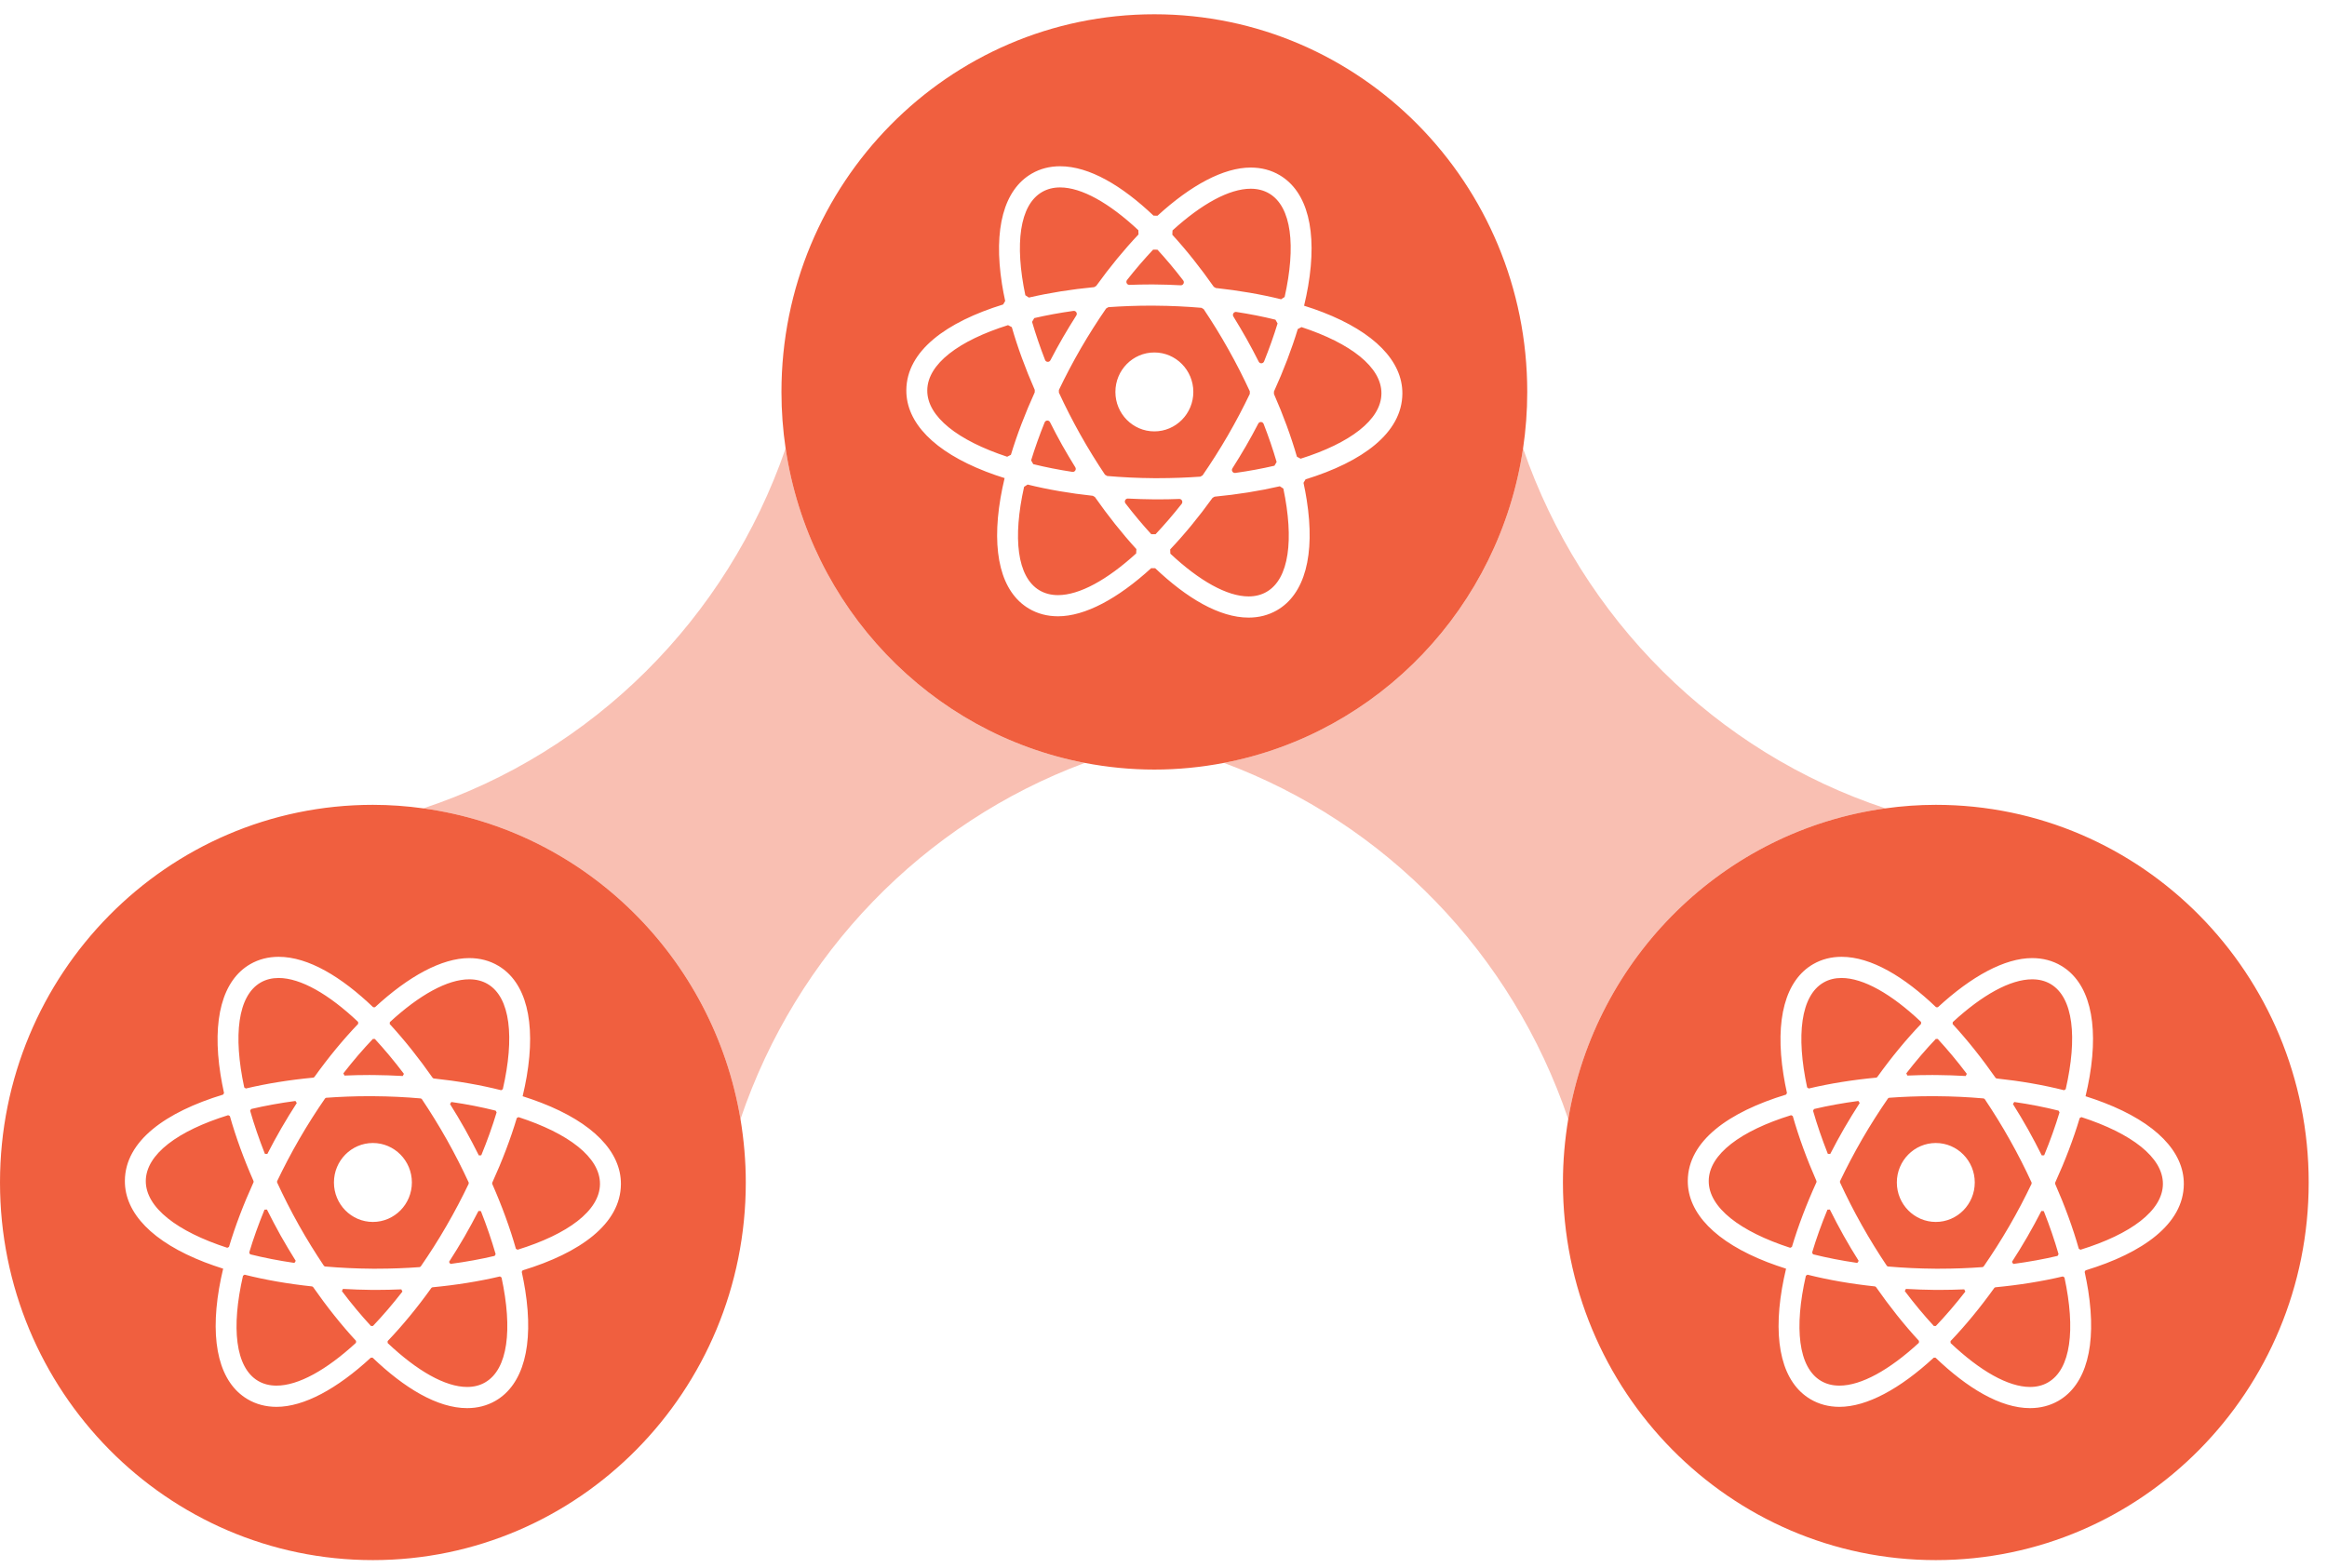 <?xml version="1.0" encoding="UTF-8"?>
<svg width="89px" height="60px" viewBox="0 0 89 60" version="1.1" xmlns="http://www.w3.org/2000/svg" xmlns:xlink="http://www.w3.org/1999/xlink">
    <title>cr_mark_accent-orange@3x</title>
    <g id="Home" stroke="none" stroke-width="1" fill="none" fill-rule="evenodd">
        <g id="cta-react" transform="translate(-196, -755)" fill="#F05F3F" fill-rule="nonzero">
            <g id="Group-5" transform="translate(150, 140)">
                <g id="Group" transform="translate(0, 539)">
                    <g id="Group-7">
                        <g id="cr_mark_accent-orange@3x" transform="translate(46, 76)">
                            <path d="M59.98,42.814 C57.838,36.484 52.996,31.485 46.811,29.186 C52.728,28.054 57.353,23.225 58.252,17.156 C60.501,23.674 65.616,28.773 72.11,30.925 C65.932,31.772 61.013,36.622 59.98,42.814" id="Fill-11" opacity="0.4"></path>
                            <path d="M28.321,42.814 C27.287,36.622 22.368,31.772 16.191,30.925 C22.685,28.773 27.799,23.674 30.047,17.156 C30.947,23.225 35.573,28.054 41.489,29.186 C35.304,31.485 30.462,36.484 28.321,42.814" id="Fill-12" opacity="0.4"></path>
                            <path d="M44.15,0.546 C52.027,0.546 58.412,7.015 58.412,14.994 C58.412,15.729 58.357,16.451 58.252,17.156 C57.353,23.225 52.728,28.054 46.811,29.186 C45.949,29.351 45.06,29.441 44.15,29.441 C43.24,29.441 42.351,29.351 41.489,29.186 C35.573,28.054 30.947,23.225 30.047,17.156 C29.943,16.451 29.888,15.729 29.888,14.994 C29.888,7.015 36.273,0.546 44.15,0.546 Z M40.545,6.36 C40.149,6.36 39.785,6.454 39.463,6.64 C38.395,7.254 37.99,8.755 38.322,10.865 C38.356,11.078 38.397,11.294 38.445,11.515 L38.445,11.515 L38.367,11.648 C36.201,12.317 34.674,13.418 34.664,14.928 C34.656,16.172 35.736,17.277 37.707,18.041 C37.936,18.13 38.175,18.213 38.423,18.29 C38.362,18.546 38.31,18.797 38.268,19.042 C37.908,21.148 38.293,22.654 39.352,23.283 C39.681,23.478 40.056,23.577 40.465,23.577 C41.501,23.577 42.753,22.902 44.029,21.736 L44.029,21.736 L44.181,21.737 C45.381,22.875 46.63,23.627 47.755,23.627 C48.151,23.627 48.515,23.533 48.837,23.348 C49.905,22.733 50.31,21.233 49.977,19.122 C49.944,18.909 49.903,18.693 49.855,18.471 L49.855,18.471 L49.933,18.338 C52.099,17.67 53.626,16.569 53.636,15.058 C53.644,13.814 52.563,12.709 50.594,11.945 C50.365,11.856 50.124,11.773 49.877,11.696 C49.938,11.441 49.99,11.19 50.032,10.945 C50.392,8.839 50.007,7.334 48.948,6.704 C48.62,6.509 48.245,6.41 47.835,6.41 C46.799,6.41 45.547,7.084 44.272,8.252 L44.272,8.252 L44.119,8.25 C42.92,7.112 41.67,6.36 40.545,6.36 Z M48.949,18.603 L49.084,18.691 C49.493,20.646 49.308,22.144 48.442,22.643 C48.239,22.76 48.007,22.817 47.755,22.817 C46.93,22.817 45.87,22.219 44.762,21.181 L44.762,21.181 L44.756,21.018 C45.303,20.441 45.847,19.781 46.375,19.047 L46.375,19.047 L46.453,19.001 C47.322,18.918 48.164,18.784 48.949,18.603 L48.949,18.603 Z M39.303,18.537 C40.078,18.729 40.917,18.873 41.798,18.968 L41.798,18.968 L41.876,19.014 C42.374,19.724 42.909,20.401 43.463,21.007 L43.463,21.007 L43.455,21.172 C42.344,22.185 41.287,22.767 40.465,22.767 C40.203,22.767 39.965,22.707 39.756,22.584 C38.897,22.073 38.732,20.573 39.168,18.624 L39.168,18.624 L39.303,18.537 Z M43.14,19.073 C43.464,19.089 43.791,19.101 44.123,19.103 L44.123,19.103 L44.287,19.104 C44.56,19.104 44.831,19.098 45.103,19.088 C45.2,19.085 45.255,19.199 45.195,19.276 C44.864,19.695 44.529,20.083 44.197,20.437 L44.197,20.437 L44.032,20.436 C43.702,20.077 43.373,19.684 43.046,19.258 C42.987,19.181 43.044,19.068 43.14,19.073 Z M44.013,11.693 L44.172,11.694 C44.782,11.698 45.377,11.727 45.951,11.776 L45.951,11.776 L46.036,11.826 C46.361,12.311 46.679,12.823 46.981,13.364 C47.284,13.902 47.556,14.439 47.801,14.969 L47.801,14.969 L47.801,15.069 C47.549,15.595 47.269,16.128 46.959,16.663 C46.649,17.198 46.326,17.704 45.995,18.185 L45.995,18.185 L45.91,18.235 C45.385,18.272 44.843,18.293 44.287,18.293 L44.287,18.293 L44.128,18.293 C43.518,18.289 42.922,18.259 42.348,18.21 L42.348,18.21 L42.262,18.16 C41.938,17.675 41.621,17.164 41.318,16.624 C41.016,16.085 40.743,15.548 40.499,15.019 L40.499,15.019 L40.499,14.919 C40.751,14.392 41.031,13.859 41.34,13.324 C41.651,12.789 41.974,12.282 42.306,11.801 L42.306,11.801 L42.391,11.751 C42.916,11.714 43.458,11.693 44.013,11.693 L44.013,11.693 Z M48.125,16.205 C48.17,16.118 48.295,16.127 48.33,16.218 C48.524,16.717 48.69,17.205 48.827,17.674 L48.827,17.674 L48.743,17.817 C48.272,17.927 47.772,18.019 47.246,18.093 C47.151,18.106 47.083,18 47.135,17.918 C47.309,17.643 47.482,17.362 47.65,17.072 C47.817,16.784 47.974,16.495 48.125,16.205 Z M39.953,16.161 C39.99,16.07 40.115,16.063 40.159,16.15 C40.307,16.443 40.459,16.734 40.622,17.025 C40.782,17.309 40.952,17.594 41.127,17.877 C41.179,17.96 41.109,18.066 41.014,18.052 C40.489,17.972 39.989,17.873 39.519,17.757 L39.519,17.757 L39.437,17.612 C39.58,17.144 39.753,16.658 39.953,16.161 Z M49.779,12.514 C51.655,13.131 52.843,14.043 52.835,15.053 C52.829,16.062 51.628,16.955 49.745,17.548 L49.745,17.548 L49.603,17.472 C49.379,16.698 49.083,15.89 48.724,15.071 L48.724,15.071 L48.725,14.978 C49.095,14.164 49.402,13.359 49.636,12.588 L49.636,12.588 L49.779,12.514 Z M38.554,12.439 L38.698,12.515 C38.92,13.289 39.217,14.097 39.576,14.916 L39.576,14.916 L39.575,15.009 C39.205,15.823 38.898,16.627 38.664,17.399 L38.664,17.399 L38.521,17.473 C36.645,16.855 35.457,15.943 35.465,14.934 C35.471,13.925 36.672,13.031 38.554,12.439 L38.554,12.439 Z M44.15,13.484 C43.327,13.484 42.66,14.16 42.66,14.994 C42.66,15.827 43.327,16.503 44.15,16.503 C44.973,16.503 45.641,15.827 45.641,14.994 C45.641,14.16 44.973,13.484 44.15,13.484 Z M47.286,11.934 C47.81,12.015 48.311,12.113 48.781,12.23 L48.781,12.23 L48.863,12.374 C48.72,12.843 48.547,13.329 48.347,13.827 C48.31,13.917 48.185,13.924 48.142,13.837 C47.994,13.545 47.841,13.253 47.677,12.962 C47.517,12.678 47.348,12.393 47.173,12.109 C47.121,12.027 47.19,11.92 47.286,11.934 Z M41.055,11.894 C41.15,11.88 41.218,11.987 41.166,12.068 C40.991,12.343 40.818,12.624 40.65,12.915 C40.483,13.203 40.326,13.493 40.175,13.782 C40.129,13.869 40.005,13.861 39.97,13.77 C39.776,13.27 39.61,12.782 39.473,12.313 L39.473,12.313 L39.557,12.169 C40.028,12.06 40.529,11.967 41.055,11.894 Z M47.835,7.22 C48.097,7.22 48.335,7.28 48.544,7.403 C49.403,7.914 49.568,9.414 49.133,11.362 L49.133,11.362 L48.997,11.449 C48.222,11.257 47.382,11.114 46.501,11.018 L46.501,11.018 L46.423,10.972 C45.925,10.262 45.391,9.585 44.837,8.98 L44.837,8.98 L44.845,8.815 C45.956,7.803 47.014,7.22 47.835,7.22 Z M40.545,7.17 C41.37,7.17 42.43,7.769 43.538,8.807 L43.538,8.807 L43.544,8.969 C42.998,9.546 42.454,10.206 41.926,10.939 L41.926,10.939 L41.848,10.985 C40.979,11.068 40.136,11.202 39.351,11.384 L39.351,11.384 L39.216,11.295 C38.806,9.341 38.992,7.843 39.858,7.344 C40.061,7.227 40.293,7.17 40.545,7.17 Z M44.103,9.55 L44.269,9.552 C44.598,9.91 44.928,10.303 45.254,10.728 C45.313,10.805 45.255,10.918 45.159,10.914 C44.835,10.897 44.508,10.885 44.178,10.883 L44.178,10.883 L44.013,10.882 C43.741,10.882 43.469,10.888 43.198,10.898 C43.101,10.901 43.045,10.787 43.106,10.71 C43.436,10.291 43.771,9.904 44.103,9.55 L44.103,9.55 Z" id="Combined-Shape"></path>
                            <path d="M74.038,30.79 C81.915,30.79 88.3,37.259 88.3,45.237 C88.3,53.216 81.915,59.684 74.038,59.684 C66.161,59.684 59.777,53.216 59.777,45.237 C59.777,44.411 59.849,43.601 59.98,42.814 C61.013,36.622 65.932,31.772 72.11,30.925 C72.74,30.838 73.384,30.79 74.038,30.79 Z M70.434,36.604 C70.037,36.604 69.673,36.698 69.351,36.883 C68.284,37.497 67.878,38.998 68.211,41.109 C68.247,41.339 68.293,41.575 68.345,41.815 L68.345,41.815 L68.311,41.875 C66.116,42.542 64.563,43.648 64.552,45.171 C64.544,46.416 65.625,47.52 67.595,48.285 C67.823,48.373 68.064,48.456 68.311,48.535 C68.25,48.79 68.198,49.041 68.156,49.285 C67.796,51.391 68.181,52.897 69.24,53.526 C69.569,53.721 69.943,53.821 70.353,53.821 C71.4,53.821 72.669,53.131 73.959,51.94 L73.959,51.94 L74.027,51.94 C75.24,53.101 76.505,53.87 77.643,53.87 C78.039,53.87 78.404,53.776 78.726,53.591 C79.793,52.976 80.198,51.476 79.866,49.365 C79.83,49.135 79.783,48.899 79.731,48.657 L79.731,48.657 L79.765,48.599 C81.961,47.931 83.514,46.825 83.524,45.301 C83.532,44.058 82.452,42.952 80.481,42.189 C80.253,42.1 80.013,42.017 79.765,41.938 C79.826,41.684 79.878,41.432 79.92,41.188 C80.28,39.083 79.895,37.577 78.836,36.948 C78.508,36.752 78.133,36.653 77.723,36.653 C76.676,36.654 75.407,37.343 74.117,38.534 L74.117,38.534 L74.049,38.533 C72.837,37.373 71.572,36.604 70.434,36.604 L70.434,36.604 Z M78.897,48.832 L78.959,48.872 C79.386,50.858 79.206,52.382 78.33,52.886 C78.127,53.004 77.895,53.06 77.643,53.06 C76.806,53.06 75.729,52.445 74.604,51.38 L74.604,51.38 L74.601,51.306 C75.168,50.713 75.732,50.03 76.279,49.267 L76.279,49.267 L76.314,49.247 C77.214,49.162 78.088,49.023 78.897,48.832 L78.897,48.832 Z M69.132,48.765 C69.93,48.966 70.8,49.117 71.714,49.214 L71.714,49.214 L71.749,49.235 C72.264,49.972 72.819,50.674 73.395,51.298 L73.395,51.298 L73.391,51.371 C72.262,52.411 71.186,53.009 70.353,53.009 C70.091,53.009 69.853,52.951 69.645,52.827 C68.776,52.311 68.617,50.784 69.069,48.805 L69.069,48.805 L69.132,48.765 Z M72.894,49.309 C73.262,49.329 73.634,49.344 74.011,49.347 L74.011,49.347 L74.175,49.347 C74.493,49.347 74.81,49.339 75.126,49.326 L75.126,49.326 L75.168,49.411 C74.794,49.892 74.416,50.332 74.039,50.728 L74.039,50.728 L73.964,50.728 C73.592,50.325 73.22,49.879 72.852,49.392 L72.852,49.392 L72.894,49.309 Z M73.901,41.936 L74.06,41.937 C74.681,41.941 75.286,41.97 75.869,42.022 L75.869,42.022 L75.908,42.045 C76.238,42.538 76.562,43.057 76.869,43.606 C77.178,44.154 77.454,44.7 77.702,45.239 L77.702,45.239 L77.702,45.285 C77.447,45.82 77.163,46.362 76.848,46.906 C76.532,47.451 76.203,47.965 75.866,48.453 L75.866,48.453 L75.827,48.475 C75.293,48.515 74.741,48.536 74.175,48.536 L74.175,48.536 L74.016,48.536 C73.395,48.532 72.79,48.502 72.206,48.451 L72.206,48.451 L72.168,48.429 C71.837,47.936 71.515,47.416 71.207,46.868 C70.899,46.32 70.622,45.774 70.374,45.235 L70.374,45.235 L70.374,45.189 C70.629,44.655 70.914,44.112 71.228,43.568 C71.544,43.023 71.874,42.508 72.211,42.019 L72.211,42.019 L72.25,41.997 C72.784,41.958 73.336,41.936 73.901,41.936 L73.901,41.936 Z M78.076,46.327 L78.168,46.333 C78.393,46.901 78.582,47.452 78.733,47.98 L78.733,47.98 L78.695,48.046 C78.166,48.171 77.599,48.274 77.001,48.354 L77.001,48.354 L76.95,48.275 C77.15,47.964 77.347,47.647 77.538,47.316 C77.728,46.987 77.906,46.658 78.076,46.327 L78.076,46.327 Z M69.986,46.273 C70.152,46.604 70.325,46.937 70.511,47.268 C70.692,47.591 70.886,47.915 71.088,48.236 L71.088,48.236 L71.037,48.315 C70.438,48.228 69.872,48.117 69.343,47.985 L69.343,47.985 L69.307,47.919 C69.464,47.392 69.661,46.842 69.894,46.277 L69.894,46.277 L69.986,46.273 Z M79.607,42.737 C81.517,43.356 82.731,44.276 82.724,45.296 C82.717,46.316 81.49,47.218 79.573,47.81 L79.573,47.81 L79.508,47.775 C79.281,46.975 78.975,46.138 78.602,45.289 L78.602,45.289 L78.602,45.247 C78.986,44.403 79.304,43.569 79.542,42.771 L79.542,42.771 L79.607,42.737 Z M68.504,42.663 L68.568,42.697 C68.796,43.499 69.102,44.336 69.475,45.185 L69.475,45.185 L69.474,45.227 C69.09,46.071 68.773,46.905 68.535,47.702 L68.535,47.702 L68.469,47.736 C66.559,47.117 65.346,46.197 65.353,45.177 C65.359,44.157 66.586,43.256 68.504,42.663 L68.504,42.663 Z M74.038,43.727 C73.216,43.727 72.548,44.404 72.548,45.237 C72.548,46.071 73.216,46.747 74.038,46.747 C74.861,46.747 75.528,46.071 75.528,45.237 C75.528,44.404 74.861,43.727 74.038,43.727 Z M77.039,42.158 C77.637,42.244 78.204,42.356 78.733,42.489 L78.733,42.489 L78.77,42.554 C78.612,43.081 78.415,43.633 78.183,44.197 L78.183,44.197 L78.091,44.202 C77.924,43.87 77.752,43.537 77.566,43.206 C77.384,42.882 77.19,42.558 76.988,42.237 L76.988,42.237 L77.039,42.158 Z M71.077,42.119 L71.127,42.198 C70.927,42.509 70.73,42.827 70.538,43.158 C70.348,43.486 70.171,43.816 70,44.147 L70,44.147 L69.908,44.141 C69.684,43.573 69.494,43.021 69.343,42.492 L69.343,42.492 L69.381,42.427 C69.91,42.302 70.477,42.198 71.077,42.119 L71.077,42.119 Z M77.723,37.465 C77.985,37.465 78.223,37.523 78.432,37.647 C79.3,38.163 79.459,39.689 79.007,41.668 L79.007,41.668 L78.945,41.708 C78.146,41.506 77.276,41.356 76.362,41.258 L76.362,41.258 L76.327,41.238 C75.812,40.501 75.257,39.8 74.682,39.176 L74.682,39.176 L74.686,39.103 C75.814,38.063 76.89,37.465 77.723,37.465 Z M70.433,37.414 C71.27,37.414 72.347,38.029 73.473,39.094 L73.473,39.094 L73.476,39.168 C72.909,39.761 72.344,40.443 71.798,41.205 L71.798,41.205 L71.763,41.226 C70.862,41.311 69.989,41.45 69.179,41.642 L69.179,41.642 L69.117,41.601 C68.691,39.616 68.871,38.092 69.746,37.587 C69.95,37.47 70.181,37.414 70.433,37.414 Z M74.037,39.746 L74.112,39.746 C74.484,40.149 74.856,40.594 75.224,41.081 L75.224,41.081 L75.182,41.164 C74.814,41.144 74.442,41.129 74.066,41.127 L74.066,41.127 L73.901,41.126 C73.584,41.126 73.267,41.133 72.951,41.147 L72.951,41.147 L72.91,41.062 C73.283,40.581 73.661,40.142 74.037,39.746 L74.037,39.746 Z" id="Combined-Shape"></path>
                            <path d="M14.262,30.79 C14.917,30.79 15.56,30.838 16.191,30.925 C22.368,31.772 27.287,36.622 28.321,42.814 C28.451,43.601 28.524,44.411 28.524,45.237 C28.524,53.216 22.138,59.684 14.262,59.684 C6.385,59.684 0,53.216 0,45.237 C0,37.259 6.385,30.79 14.262,30.79 Z M10.657,36.604 C10.261,36.604 9.896,36.698 9.574,36.883 C8.507,37.497 8.102,38.998 8.434,41.109 C8.471,41.339 8.516,41.575 8.568,41.815 L8.568,41.815 L8.534,41.875 C6.339,42.542 4.786,43.648 4.776,45.171 C4.767,46.416 5.848,47.52 7.819,48.285 C8.048,48.373 8.287,48.456 8.535,48.535 C8.474,48.79 8.422,49.041 8.38,49.285 C8.02,51.391 8.405,52.897 9.464,53.526 C9.792,53.721 10.167,53.821 10.577,53.821 C11.625,53.821 12.893,53.131 14.183,51.94 L14.183,51.94 L14.251,51.94 C15.464,53.101 16.729,53.87 17.866,53.87 C18.263,53.87 18.627,53.776 18.949,53.591 C20.016,52.976 20.421,51.476 20.089,49.365 C20.053,49.135 20.007,48.899 19.955,48.657 L19.955,48.657 L19.989,48.599 C22.185,47.931 23.737,46.825 23.748,45.301 C23.756,44.058 22.675,42.952 20.706,42.189 C20.477,42.1 20.236,42.017 19.989,41.938 C20.049,41.684 20.102,41.432 20.144,41.188 C20.504,39.083 20.119,37.577 19.06,36.948 C18.731,36.752 18.357,36.653 17.947,36.653 C16.9,36.654 15.631,37.343 14.341,38.534 L14.341,38.534 L14.273,38.533 C13.06,37.373 11.795,36.604 10.657,36.604 Z M19.121,48.832 L19.182,48.872 C19.609,50.858 19.429,52.382 18.554,52.886 C18.351,53.004 18.12,53.06 17.866,53.06 C17.03,53.06 15.953,52.445 14.827,51.38 L14.827,51.38 L14.825,51.306 C15.392,50.713 15.956,50.03 16.502,49.267 L16.502,49.267 L16.538,49.247 C17.438,49.162 18.311,49.023 19.121,48.832 L19.121,48.832 Z M9.355,48.765 C10.154,48.966 11.024,49.117 11.937,49.214 L11.937,49.214 L11.973,49.235 C12.488,49.972 13.042,50.674 13.619,51.298 L13.619,51.298 L13.615,51.371 C12.486,52.411 11.41,53.009 10.577,53.009 C10.315,53.009 10.077,52.951 9.868,52.827 C8.999,52.311 8.84,50.784 9.294,48.805 L9.294,48.805 L9.355,48.765 Z M13.117,49.309 C13.485,49.329 13.857,49.344 14.235,49.347 L14.235,49.347 L14.399,49.347 C14.716,49.347 15.034,49.339 15.35,49.326 L15.35,49.326 L15.391,49.411 C15.018,49.892 14.64,50.332 14.263,50.728 L14.263,50.728 L14.188,50.728 C13.816,50.325 13.443,49.879 13.076,49.392 L13.076,49.392 L13.117,49.309 Z M14.125,41.936 L14.284,41.937 C14.905,41.941 15.51,41.97 16.094,42.022 L16.094,42.022 L16.132,42.045 C16.462,42.538 16.785,43.057 17.093,43.606 C17.401,44.154 17.678,44.7 17.927,45.239 L17.927,45.239 L17.926,45.285 C17.671,45.82 17.387,46.362 17.071,46.906 C16.757,47.451 16.427,47.965 16.09,48.453 L16.09,48.453 L16.051,48.475 C15.516,48.515 14.965,48.536 14.399,48.536 L14.399,48.536 L14.24,48.536 C13.619,48.532 13.014,48.502 12.43,48.451 L12.43,48.451 L12.391,48.429 C12.061,47.936 11.738,47.416 11.43,46.868 C11.123,46.32 10.846,45.774 10.598,45.235 L10.598,45.235 L10.598,45.189 C10.854,44.655 11.137,44.112 11.452,43.568 C11.768,43.023 12.097,42.508 12.435,42.019 L12.435,42.019 L12.473,41.997 C13.008,41.958 13.559,41.936 14.125,41.936 L14.125,41.936 Z M18.3,46.327 L18.393,46.333 C18.617,46.901 18.805,47.452 18.957,47.98 L18.957,47.98 L18.918,48.046 C18.39,48.171 17.823,48.274 17.224,48.354 L17.224,48.354 L17.174,48.275 C17.373,47.964 17.571,47.647 17.762,47.316 C17.952,46.987 18.129,46.658 18.3,46.327 L18.3,46.327 Z M10.21,46.273 C10.376,46.604 10.549,46.937 10.734,47.268 C10.917,47.591 11.11,47.915 11.311,48.236 L11.311,48.236 L11.261,48.315 C10.662,48.228 10.096,48.117 9.567,47.985 L9.567,47.985 L9.531,47.919 C9.688,47.392 9.885,46.842 10.117,46.277 L10.117,46.277 L10.21,46.273 Z M19.831,42.737 C21.741,43.356 22.955,44.276 22.947,45.296 C22.941,46.316 21.714,47.218 19.796,47.81 L19.796,47.81 L19.732,47.775 C19.505,46.975 19.198,46.138 18.825,45.289 L18.825,45.289 L18.826,45.247 C19.21,44.403 19.528,43.569 19.766,42.771 L19.766,42.771 L19.831,42.737 Z M8.727,42.663 L8.792,42.697 C9.019,43.499 9.325,44.336 9.698,45.185 L9.698,45.185 L9.698,45.227 C9.314,46.071 8.996,46.905 8.758,47.702 L8.758,47.702 L8.693,47.736 C6.783,47.117 5.569,46.197 5.576,45.177 C5.583,44.157 6.81,43.256 8.727,42.663 L8.727,42.663 Z M14.262,43.727 C13.439,43.727 12.772,44.404 12.772,45.237 C12.772,46.071 13.439,46.747 14.262,46.747 C15.085,46.747 15.753,46.071 15.753,45.237 C15.753,44.404 15.085,43.727 14.262,43.727 Z M17.263,42.158 C17.861,42.244 18.429,42.356 18.957,42.489 L18.957,42.489 L18.994,42.554 C18.836,43.081 18.639,43.633 18.407,44.197 L18.407,44.197 L18.314,44.202 C18.148,43.87 17.975,43.537 17.789,43.206 C17.608,42.882 17.413,42.558 17.212,42.237 L17.212,42.237 L17.263,42.158 Z M11.3,42.119 L11.351,42.198 C11.151,42.509 10.953,42.827 10.762,43.158 C10.572,43.486 10.395,43.816 10.224,44.147 L10.224,44.147 L10.131,44.141 C9.907,43.573 9.718,43.021 9.567,42.492 L9.567,42.492 L9.605,42.427 C10.134,42.302 10.701,42.198 11.3,42.119 L11.3,42.119 Z M17.947,37.465 C18.209,37.465 18.447,37.523 18.655,37.647 C19.524,38.163 19.684,39.689 19.231,41.668 L19.231,41.668 L19.169,41.708 C18.37,41.506 17.5,41.356 16.587,41.258 L16.587,41.258 L16.551,41.238 C16.035,40.501 15.481,39.8 14.906,39.176 L14.906,39.176 L14.91,39.103 C16.038,38.063 17.114,37.465 17.947,37.465 Z M10.657,37.414 C11.494,37.414 12.571,38.029 13.696,39.094 L13.696,39.094 L13.7,39.168 C13.132,39.761 12.568,40.443 12.022,41.205 L12.022,41.205 L11.986,41.226 C11.087,41.311 10.213,41.45 9.402,41.642 L9.402,41.642 L9.341,41.601 C8.915,39.616 9.094,38.092 9.97,37.587 C10.173,37.47 10.404,37.414 10.657,37.414 Z M14.261,39.746 L14.336,39.746 C14.708,40.149 15.081,40.594 15.448,41.081 L15.448,41.081 L15.405,41.164 C15.037,41.144 14.666,41.129 14.289,41.127 L14.289,41.127 L14.125,41.126 C13.808,41.126 13.49,41.133 13.175,41.147 L13.175,41.147 L13.133,41.062 C13.506,40.581 13.884,40.142 14.261,39.746 L14.261,39.746 Z" id="Combined-Shape"></path>
                        </g>
                    </g>
                </g>
            </g>
        </g>
    </g>
</svg>